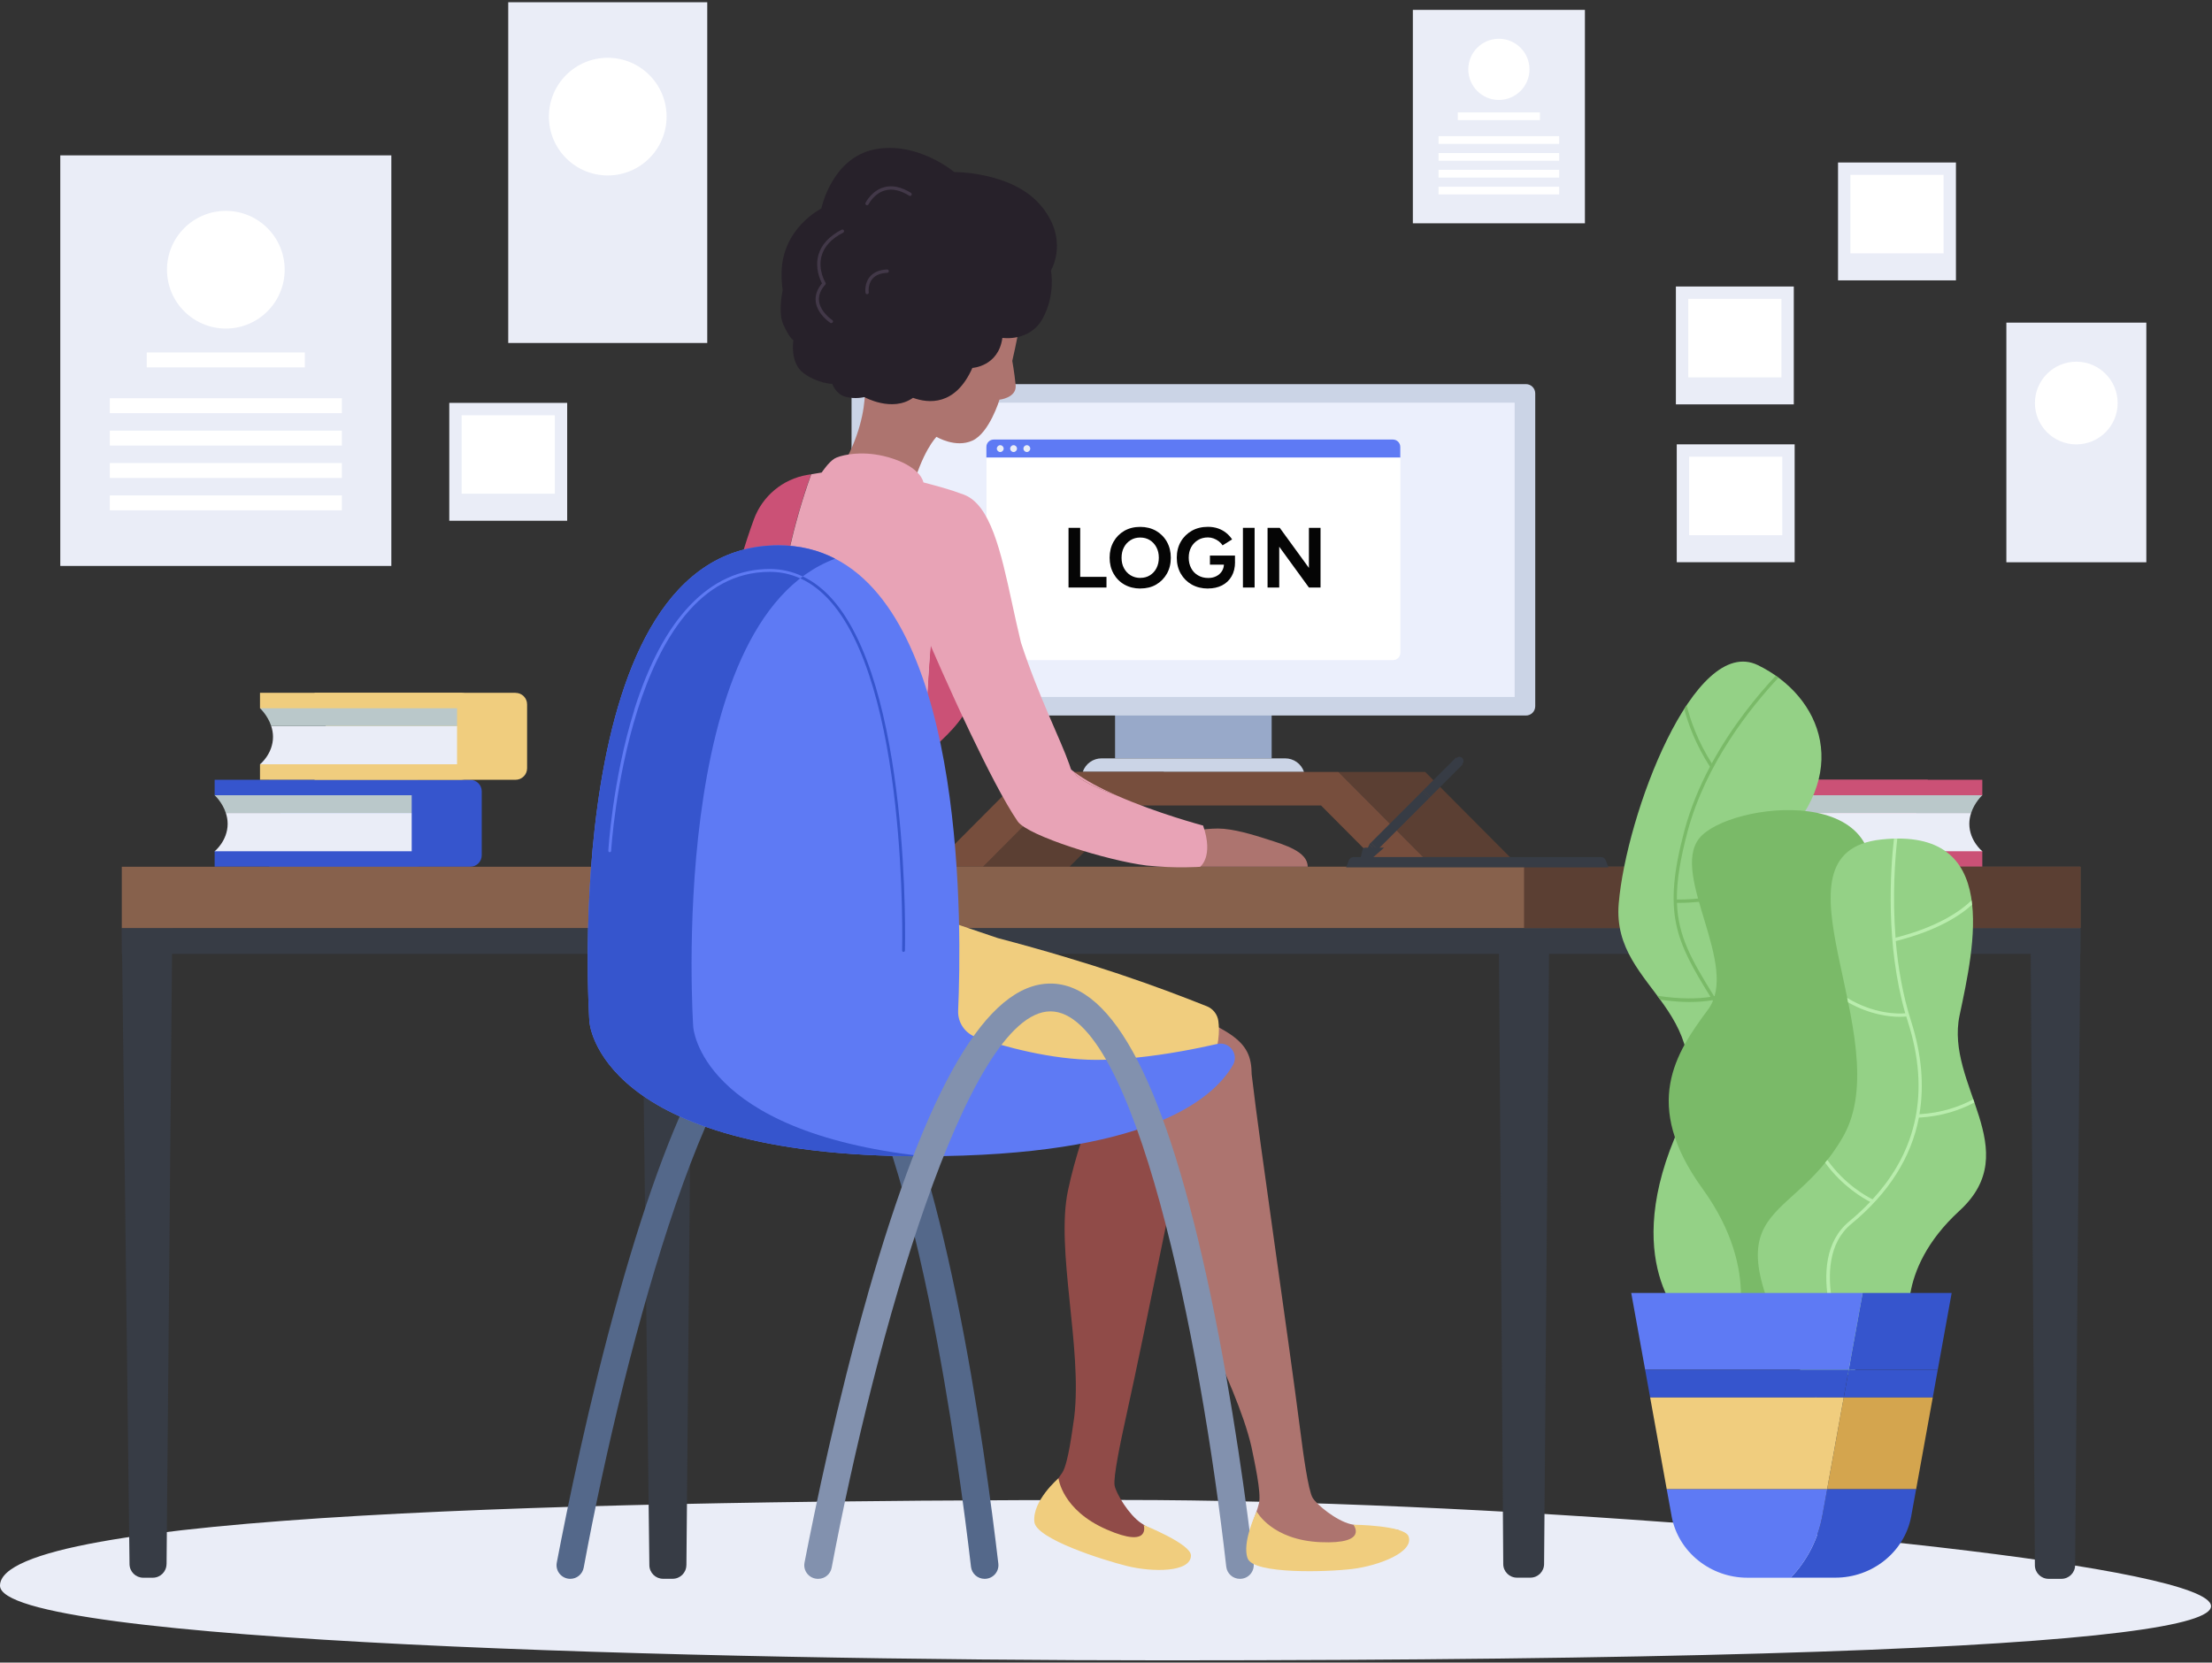 <svg width="415" height="312" viewBox="0 0 415 312" fill="none" xmlns="http://www.w3.org/2000/svg">
<rect x="0" y="0" width="415" height="312" fill="#333333" stroke="none"/>
<g clip-path="url(#clip0_352_15)">
<path d="M238.58 127.035H209.2V142.315H238.58V127.035Z" fill="#98A9C9"/>
<path d="M241.13 142.315H206.66C205.09 142.315 203.66 143.305 203.13 144.865H244.65C244.13 143.305 242.69 142.315 241.12 142.315H241.13Z" fill="#CBD4E6"/>
<path d="M286.29 72.085H161.5C160.539 72.085 159.76 72.864 159.76 73.825V132.535C159.76 133.496 160.539 134.275 161.5 134.275H286.29C287.251 134.275 288.03 133.496 288.03 132.535V73.825C288.03 72.864 287.251 72.085 286.29 72.085Z" fill="#CBD4E6"/>
<path d="M163.62 75.565V103.315V127.035V130.795H284.17V127.035V103.315V75.565H163.62Z" fill="#EBEFFC"/>
<path d="M261.34 82.485H186.44C185.68 82.485 185.06 83.105 185.06 83.865V85.885H262.71V83.865C262.71 83.105 262.09 82.485 261.33 82.485H261.34Z" fill="#5E7AF4"/>
<path d="M185.07 122.495C185.07 123.255 185.69 123.875 186.45 123.875H261.35C262.11 123.875 262.73 123.255 262.73 122.495V85.885H185.08V122.495H185.07Z" fill="white"/>
<path d="M187.66 84.825C188.013 84.825 188.3 84.538 188.3 84.185C188.3 83.832 188.013 83.545 187.66 83.545C187.307 83.545 187.02 83.832 187.02 84.185C187.02 84.538 187.307 84.825 187.66 84.825Z" fill="#EAEDF7"/>
<path d="M190.16 84.825C190.513 84.825 190.8 84.538 190.8 84.185C190.8 83.832 190.513 83.545 190.16 83.545C189.807 83.545 189.52 83.832 189.52 84.185C189.52 84.538 189.807 84.825 190.16 84.825Z" fill="#EAEDF7"/>
<path d="M192.65 84.825C193.003 84.825 193.29 84.538 193.29 84.185C193.29 83.832 193.003 83.545 192.65 83.545C192.297 83.545 192.01 83.832 192.01 84.185C192.01 84.538 192.297 84.825 192.65 84.825Z" fill="#EAEDF7"/>
<path d="M267.39 144.865H251.11L268.81 162.655H285.09L267.39 144.865Z" fill="#5B3F33"/>
<path d="M202.09 144.865H218.36L200.66 162.655H184.39L202.09 144.865Z" fill="#5B3F33"/>
<path d="M214.45 151.165H214.8H228.92H229.26H247.85L259.28 162.655H268.81L251.11 144.865H230.19H229.8H213.92H213.53H192.61L174.9 162.655H184.43L195.86 151.165H214.45Z" fill="#774E3D"/>
<path d="M230.19 162.655H229.8H213.92H213.53H184.43L180.13 166.975H214.45H214.8H228.92H229.26H263.58L259.28 162.655H230.19Z" fill="#774E3D"/>
<path d="M0 297.565C0 284.015 110.16 281.485 210.73 281.485C341.97 281.485 591.56 311.585 218.51 311.585C131.21 311.585 0 308.255 0 297.565Z" fill="#EAEDF7"/>
<path d="M88.22 146.335H50.51V149.235C50.51 149.235 51.95 150.515 52.61 152.565C52.81 153.175 52.95 153.855 52.95 154.595C52.95 157.795 50.51 159.755 50.51 159.755V162.655H88.22C89.41 162.655 90.38 161.685 90.38 160.495V148.505C90.38 147.305 89.41 146.345 88.22 146.345V146.335Z" fill="#3655CD"/>
<path d="M42.71 154.595C42.71 153.855 42.57 153.185 42.37 152.565H78.69V160.905H41.42L40.27 159.755C40.27 159.755 42.71 157.795 42.71 154.595Z" fill="#EAEDF7"/>
<path d="M40.27 149.235L41.73 147.785H78.69V152.565H42.37C41.7 150.525 40.27 149.235 40.27 149.235Z" fill="#BAC8CA"/>
<path d="M40.27 149.235V146.335H77.98C79.17 146.335 80.14 147.305 80.14 148.495V160.485C80.14 161.685 79.17 162.645 77.98 162.645H40.27V159.745H77.24V149.235H40.27Z" fill="#3655CD"/>
<path d="M323.96 146.335H361.67V149.235C361.67 149.235 360.23 150.515 359.57 152.565C359.37 153.175 359.23 153.855 359.23 154.595C359.23 157.795 361.67 159.755 361.67 159.755V162.655H323.96C322.77 162.655 321.8 161.685 321.8 160.495V148.505C321.8 147.305 322.77 146.345 323.96 146.345V146.335Z" fill="#CB5176"/>
<path d="M369.47 154.595C369.47 153.855 369.61 153.185 369.81 152.565H333.49V160.905H370.76L371.91 159.755C371.91 159.755 369.47 157.795 369.47 154.595Z" fill="#EAEDF7"/>
<path d="M371.91 149.235L370.45 147.785H333.49V152.565H369.81C370.48 150.525 371.91 149.235 371.91 149.235Z" fill="#BAC8CA"/>
<path d="M371.91 149.235V146.335H334.2C333.01 146.335 332.04 147.305 332.04 148.495V160.485C332.04 161.685 333.01 162.645 334.2 162.645H371.91V159.745H334.94V149.235H371.91Z" fill="#CB5176"/>
<path d="M96.73 130.015H59.02V132.915C59.02 132.915 60.46 134.195 61.12 136.245C61.32 136.855 61.46 137.535 61.46 138.275C61.46 141.475 59.02 143.435 59.02 143.435V146.335H96.73C97.92 146.335 98.89 145.365 98.89 144.175V132.185C98.89 130.985 97.92 130.025 96.73 130.025V130.015Z" fill="#F0CD7E"/>
<path d="M51.22 138.275C51.22 137.535 51.08 136.865 50.88 136.245H87.2V144.585H49.93L48.78 143.435C48.78 143.435 51.22 141.475 51.22 138.275Z" fill="#EAEDF7"/>
<path d="M48.78 132.915L50.24 131.465H87.2V136.245H50.88C50.21 134.205 48.78 132.915 48.78 132.915Z" fill="#BAC8CA"/>
<path d="M48.78 132.915V130.015H86.49C87.68 130.015 88.65 130.985 88.65 132.175V144.165C88.65 145.365 87.68 146.325 86.49 146.325H48.78V143.425H85.75V132.915H48.78Z" fill="#F0CD7E"/>
<path d="M389.32 293.735L390.32 174.165H380.95L381.77 293.735C381.77 295.145 382.93 296.285 384.34 296.285H386.75C388.16 296.285 389.31 295.145 389.32 293.735Z" fill="#373C45"/>
<path d="M285.93 179.015H390.32V174.165H285.93V179.015Z" fill="#373C45"/>
<path d="M289.69 293.525L290.66 174.155H281.19L282.03 293.515C282.03 294.925 283.19 296.065 284.6 296.065H287.12C288.53 296.065 289.68 294.925 289.69 293.515V293.525Z" fill="#373C45"/>
<path d="M31.25 293.525L32.32 174.155H22.85L24.3 293.535C24.32 294.945 25.46 296.075 26.87 296.075H28.67C30.08 296.075 31.23 294.935 31.24 293.525H31.25Z" fill="#373C45"/>
<path d="M128.78 293.735L129.85 174.155H120.38L121.83 293.735C121.85 295.145 122.99 296.275 124.4 296.275H126.2C127.61 296.275 128.76 295.135 128.77 293.725L128.78 293.735Z" fill="#373C45"/>
<path d="M22.86 179.015L285.92 179.015V174.165L22.86 174.165V179.015Z" fill="#373C45"/>
<path d="M22.85 174.155L390.31 174.155V162.655L22.85 162.655V174.155Z" fill="#87614C"/>
<path d="M285.93 174.155H390.32V162.655H285.93V174.155Z" fill="#5B3F33"/>
<path d="M11.31 106.205L73.42 106.205L73.42 29.155L11.31 29.155L11.31 106.205Z" fill="#EAEDF7"/>
<path d="M27.53 68.945H57.19V66.145H27.53V68.945Z" fill="white"/>
<path d="M20.6 77.535H64.14V74.735H20.6V77.535Z" fill="white"/>
<path d="M20.6 83.615H64.14V80.815H20.6V83.615Z" fill="white"/>
<path d="M20.6 89.695H64.14V86.895H20.6V89.695Z" fill="white"/>
<path d="M20.6 95.765H64.14V92.965H20.6V95.765Z" fill="white"/>
<path d="M42.37 61.655C48.467 61.655 53.41 56.712 53.41 50.615C53.41 44.518 48.467 39.575 42.37 39.575C36.273 39.575 31.33 44.518 31.33 50.615C31.33 56.712 36.273 61.655 42.37 61.655Z" fill="white"/>
<path d="M95.35 64.365H132.69V0.415L95.35 0.415V64.365Z" fill="#EAEDF7"/>
<path d="M114.02 32.925C120.117 32.925 125.06 27.982 125.06 21.885C125.06 15.788 120.117 10.845 114.02 10.845C107.923 10.845 102.98 15.788 102.98 21.885C102.98 27.982 107.923 32.925 114.02 32.925Z" fill="white"/>
<path d="M84.29 97.725H106.41V75.605H84.29V97.725Z" fill="#EAEDF7"/>
<path d="M86.61 92.655H104.09V77.925H86.61V92.655Z" fill="white"/>
<path d="M376.42 105.515H402.68V60.545H376.42V105.515Z" fill="#EAEDF7"/>
<path d="M389.54 83.395C393.826 83.395 397.3 79.921 397.3 75.635C397.3 71.349 393.826 67.875 389.54 67.875C385.255 67.875 381.78 71.349 381.78 75.635C381.78 79.921 385.255 83.395 389.54 83.395Z" fill="white"/>
<path d="M344.84 52.615H366.96V30.495L344.84 30.495V52.615Z" fill="#EAEDF7"/>
<path d="M347.16 47.545H364.64V32.815H347.16V47.545Z" fill="white"/>
<path d="M314.58 105.505H336.7V83.385H314.58V105.505Z" fill="#EAEDF7"/>
<path d="M316.9 100.435H334.38V85.705H316.9V100.435Z" fill="white"/>
<path d="M314.42 75.885H336.54V53.765H314.42V75.885Z" fill="#EAEDF7"/>
<path d="M316.74 70.815H334.22V56.085H316.74V70.815Z" fill="white"/>
<path d="M265.07 41.905L297.35 41.905V1.855L265.07 1.855V41.905Z" fill="#EAEDF7"/>
<path d="M273.5 22.545L288.91 22.545V21.095H273.5V22.545Z" fill="white"/>
<path d="M269.89 27.005L292.52 27.005V25.555L269.89 25.555V27.005Z" fill="white"/>
<path d="M269.89 30.165L292.52 30.165V28.715L269.89 28.715V30.165Z" fill="white"/>
<path d="M269.89 33.325H292.52V31.875L269.89 31.875V33.325Z" fill="white"/>
<path d="M269.89 36.485H292.52V35.035H269.89V36.485Z" fill="white"/>
<path d="M281.21 18.755C284.38 18.755 286.95 16.185 286.95 13.015C286.95 9.845 284.38 7.275 281.21 7.275C278.04 7.275 275.47 9.845 275.47 13.015C275.47 16.185 278.04 18.755 281.21 18.755Z" fill="white"/>
<path d="M339.54 248.795H316.68C316.68 248.795 304 238.145 314.18 213.575C324.36 188.995 302.28 186.335 303.69 169.585C305.1 152.835 317.84 119.015 329.79 124.815C341.73 130.605 348 145.325 332.65 159.415C317.31 173.505 345.96 184.775 340.48 202.775C335 220.775 364.73 216.585 339.54 248.805V248.795Z" fill="#94D186"/>
<path d="M338.99 157.205L339.54 157.495C339.5 157.575 336.32 163.365 328.19 166.845C328.23 166.605 328.27 166.365 328.33 166.115C335.98 162.715 338.95 157.275 338.99 157.195V157.205Z" fill="#B9EDAD"/>
<path d="M314.62 169.425C314.83 175.675 317.33 180.095 321.58 186.955C324.21 186.455 325.38 185.675 325.41 185.655L325.77 186.165C325.65 186.255 324.48 187.045 321.95 187.565C322.11 187.825 322.26 188.065 322.42 188.325C323.88 190.665 325.53 193.315 327.32 196.395L326.78 196.715C324.99 193.645 323.34 190.995 321.89 188.665C321.68 188.325 321.49 188.015 321.29 187.695C320.12 187.895 318.7 188.035 317 188.035C315.41 188.035 313.56 187.905 311.47 187.605C311.29 187.355 311.11 187.115 310.93 186.865C315.33 187.535 318.61 187.435 320.91 187.075C314.41 176.565 311.87 171.455 316 155.935C317.15 151.625 318.85 147.575 320.81 143.885C318.16 139.765 316.74 135.945 315.98 133.035C316.13 132.795 316.29 132.555 316.44 132.325C317.13 135.165 318.49 139.045 321.15 143.255C325.01 136.165 329.76 130.445 333.16 126.805C333.33 126.925 333.5 127.045 333.67 127.175C328.47 132.725 320.02 143.245 316.6 156.095C315.2 161.365 314.57 165.365 314.6 168.805C314.66 168.805 314.72 168.805 314.78 168.805C320.38 168.805 324.84 167.675 328.32 166.125C328.26 166.365 328.22 166.615 328.18 166.855C324.68 168.355 320.27 169.435 314.77 169.435C314.72 169.435 314.66 169.435 314.61 169.435L314.62 169.425Z" fill="#7ABA68"/>
<path d="M344.66 251.245H325.25C325.25 251.245 330.89 238.925 319.41 223.065C307.93 207.205 314.4 197.595 320.45 189.455C326.5 181.315 313.35 164.275 318.78 157.345C324.21 150.415 357.91 146.455 349.83 170.245C341.74 194.045 362.51 194.455 349.83 217.835C337.15 241.215 350.51 238.495 344.67 251.235L344.66 251.245Z" fill="#7ABA68"/>
<path d="M358.49 249.735C358.49 249.735 355.19 238.615 367.64 227.195C380.09 215.765 364.9 203.555 367.64 190.565C370.38 177.575 375.55 155.185 353.01 157.535C330.47 159.885 356.3 194.795 345.81 213.265C335.32 231.735 318.57 224.065 340.64 262.265L358.49 249.745V249.735Z" fill="#94D186"/>
<path d="M348.37 257.775L347.82 258.065C347.78 257.995 347.67 257.775 347.5 257.435L348.02 257.065C348.23 257.495 348.36 257.745 348.37 257.765V257.775Z" fill="#B9EDAD"/>
<path d="M346.95 229.195C348.38 228.015 349.68 226.795 350.87 225.545C349.61 224.905 345.63 222.625 342.42 218.185C342.56 218.015 342.7 217.845 342.83 217.675C346.15 222.355 350.36 224.605 351.31 225.065C359.81 215.845 362.06 204.685 357.96 191.805C357.85 191.455 357.75 191.105 357.64 190.755C357.39 190.785 356.99 190.815 356.42 190.815C354.47 190.815 350.81 190.425 346.72 188.095C346.66 187.815 346.6 187.545 346.55 187.265C351.69 190.375 356.19 190.265 357.45 190.155C353.75 177.205 354.65 163.425 355.33 157.385C355.55 157.385 355.75 157.385 355.96 157.385C355.53 161.165 355.01 168.095 355.63 175.975C363.55 173.955 367.77 171.005 369.88 168.975C369.92 169.235 369.95 169.505 369.98 169.775C367.7 171.855 363.41 174.655 355.67 176.605C356.09 181.455 356.95 186.625 358.54 191.615C360.53 197.845 361.03 203.675 360.11 209.095C364.27 208.845 367.6 207.695 370.2 206.305C370.27 206.505 370.34 206.705 370.41 206.905C367.72 208.325 364.29 209.495 360.01 209.735C358.57 217.215 354.35 223.895 347.33 229.685C338.79 236.735 346.25 253.485 348 257.085L347.48 257.455C345.72 253.915 337.85 236.705 346.94 229.205L346.95 229.195Z" fill="#B9EDAD"/>
<path d="M349.46 242.635L346.85 257.045H363.55L366.16 242.635H349.46Z" fill="#3655CD"/>
<path d="M345.91 262.255H362.61L363.55 257.045H346.85L345.91 262.255Z" fill="#3655CD"/>
<path d="M342.79 279.475H359.49L362.61 262.255H345.91L342.79 279.475Z" fill="#D4A54E"/>
<path d="M341.9 284.425C341.08 288.935 338.96 292.935 335.98 296.065H344.36C351.22 296.065 357.31 291.295 358.57 284.555C358.57 284.505 358.59 284.465 358.59 284.415L359.49 279.465H342.79L341.89 284.415L341.9 284.425Z" fill="#3655CD"/>
<path d="M319.4 257.045H336.1H346.85L349.46 242.635H336.1H319.4H306.04L308.65 257.045H319.4Z" fill="#5E7AF4"/>
<path d="M319.4 257.045H308.65L309.59 262.255H319.4H336.1H345.91L346.85 257.045H336.1H319.4Z" fill="#3655CD"/>
<path d="M319.4 262.255H309.59L312.7 279.475H319.4H336.1H342.79L345.91 262.255H336.1H319.4Z" fill="#F0CD7E"/>
<path d="M342.79 279.475H312.7L313.6 284.425C313.6 284.425 313.62 284.515 313.62 284.565C314.88 291.305 320.97 296.075 327.83 296.075H335.98C338.96 292.935 341.08 288.945 341.9 284.435L342.8 279.485L342.79 279.475Z" fill="#5E7AF4"/>
<path d="M252.56 162.755L253.06 161.445C253.2 161.075 253.56 160.835 253.95 160.835H300.37C300.77 160.835 301.12 161.085 301.26 161.455L301.76 162.765H252.56V162.755Z" fill="#373C45"/>
<path d="M273.26 142.255C272.96 142.555 272.96 143.045 273.26 143.345C273.56 143.645 274.05 143.645 274.35 143.345C274.65 143.045 274.65 142.555 274.35 142.255C274.05 141.955 273.56 141.955 273.26 142.255Z" fill="#373C45"/>
<path d="M273.165 142.162L267.091 148.236L268.371 149.516L274.445 143.442L273.165 142.162Z" fill="#373C45"/>
<path d="M256.01 160.605L256.89 160.235L256.38 159.715L256.01 160.605Z" fill="#373C45"/>
<path d="M256.38 159.715L256.9 160.235L258.06 159.745C258.06 159.745 258.1 159.715 258.13 159.695L256.92 158.485C256.92 158.485 256.88 158.525 256.87 158.555L256.38 159.715Z" fill="#373C45"/>
<path d="M257.08 158.245C257.01 158.315 256.96 158.395 256.91 158.485L258.12 159.695C258.21 159.645 258.29 159.595 258.36 159.525L258.45 159.435L257.17 158.155L257.08 158.245Z" fill="#373C45"/>
<path d="M266.865 148.475L257.178 158.163L258.458 159.443L268.145 149.755L266.865 148.475Z" fill="#373C45"/>
<path d="M267.102 148.234L266.861 148.475L268.141 149.755L268.382 149.514L267.102 148.234Z" fill="#373C45"/>
<path d="M255.25 161.015L255.64 159.445C255.69 159.225 255.89 159.075 256.11 159.075H259.67L257.62 160.885C257.53 160.965 257.41 161.015 257.29 161.015H255.24H255.25Z" fill="#373C45"/>
<path d="M222.92 156.115C222.92 156.115 225.7 155.485 228.51 155.485C231.32 155.485 235.15 156.655 237.93 157.555C240.97 158.535 245.34 159.795 245.34 162.645H221.05L222.92 156.105V156.115Z" fill="#AD746F"/>
<path d="M189.91 67.755C191.34 61.125 192.86 57.115 187.7 49.125C187.7 49.125 172.28 51.735 166.41 66.295C166.11 67.035 165.86 67.775 165.64 68.505L161.87 68.905C161.87 68.905 164.58 78.065 156.44 90.065L170.9 92.595C172.99 84.615 175.7 81.975 175.7 81.975C175.7 81.975 179.27 84.145 182.46 82.675C185.64 81.215 187.52 75.005 187.52 75.005C187.52 75.005 190.78 74.665 190.55 72.265C190.31 69.865 189.92 67.745 189.92 67.745L189.91 67.755Z" fill="#AD746F"/>
<path d="M194.97 38.235C189.58 32.205 179.03 32.285 179.03 32.285C179.03 32.285 172.07 26.415 164.04 28.045C156.02 29.675 154.09 39.135 154.09 39.135C154.09 39.135 146.82 42.725 146.63 51.095C146.6 52.325 146.69 53.415 146.84 54.405C146.5 56.225 146.15 59.075 146.94 60.845C148.17 63.595 148.85 63.825 148.85 63.825C148.85 63.825 148.12 68.075 150.76 70.025C153.4 71.975 156.15 72.045 156.15 72.045C156.15 72.045 156.75 73.915 158.59 74.445C160.43 74.975 162.16 74.515 162.16 74.515C162.16 74.515 167.39 77.435 171.29 74.655C174.13 75.695 179.23 76.265 182.43 69.045C182.43 69.045 187.33 68.785 188.06 63.405C188.06 63.405 193.24 64.225 195.67 59.685C198.09 55.145 197.16 50.755 197.16 50.755C197.16 50.755 200.84 44.795 194.96 38.215L194.97 38.235Z" fill="#27212A"/>
<path d="M155.97 60.645C155.91 60.645 155.85 60.625 155.8 60.595C155.7 60.535 153.36 58.995 153.05 56.655C152.89 55.465 153.28 54.295 154.22 53.175C153.86 52.505 152.86 50.305 153.54 47.865C154.08 45.925 155.55 44.325 157.9 43.105C158.05 43.025 158.24 43.085 158.32 43.235C158.4 43.385 158.34 43.575 158.19 43.655C155.99 44.785 154.63 46.255 154.14 48.025C153.41 50.635 154.85 53.015 154.87 53.035C154.94 53.155 154.93 53.305 154.84 53.405C153.92 54.435 153.53 55.495 153.67 56.555C153.95 58.615 156.12 60.045 156.14 60.055C156.29 60.145 156.33 60.345 156.23 60.485C156.17 60.575 156.07 60.625 155.97 60.625V60.645Z" fill="#423848"/>
<path d="M162.67 38.515C162.67 38.515 162.58 38.505 162.53 38.485C162.37 38.405 162.31 38.225 162.39 38.065C162.43 37.975 163.52 35.805 165.82 35.145C167.37 34.705 169.08 35.055 170.91 36.195C171.06 36.285 171.1 36.475 171.01 36.625C170.92 36.775 170.73 36.815 170.58 36.725C168.91 35.685 167.37 35.355 166 35.745C163.96 36.325 162.97 38.315 162.96 38.335C162.91 38.445 162.79 38.515 162.68 38.515H162.67Z" fill="#423848"/>
<path d="M162.69 55.215C162.54 55.215 162.41 55.105 162.38 54.945C162.37 54.875 162.13 53.235 163.17 51.965C163.87 51.105 164.97 50.635 166.43 50.565C166.59 50.545 166.75 50.695 166.76 50.865C166.76 51.035 166.64 51.185 166.46 51.195C165.18 51.255 164.24 51.645 163.65 52.355C162.79 53.405 162.99 54.835 162.99 54.845C163.02 55.015 162.9 55.175 162.73 55.205C162.71 55.205 162.7 55.205 162.68 55.205L162.69 55.215Z" fill="#423848"/>
<path d="M209.06 199.075C209.06 199.075 203.13 210.335 200.37 223.395C198.01 234.545 203.1 252.905 201.54 265.945C201.16 268.475 200.42 274.575 199.31 276.345C197.95 278.515 195.1 280.815 194.64 283.795C194.37 285.525 195.29 287.405 197.33 288.495C199.36 289.585 200.82 288.575 201.57 288.685C205.91 289.345 206.53 292.545 213.97 293.985C216.26 294.435 219.84 293.815 221.95 292.355C222.77 291.795 222.35 291.615 221.95 290.935C221.54 290.255 216.54 287.465 214.12 285.845C211.81 284.305 209.43 280.345 209.12 278.795C208.81 277.245 210.36 270.025 211.02 266.995C215.63 246.125 221.37 216.155 224.33 203.985" fill="#904B48"/>
<path d="M262.59 287.255C261.98 286.755 256.18 286.705 253.35 286.005C250.66 285.335 247.07 282.415 246.26 281.065C245.44 279.715 244.45 272.395 244.06 269.315C241.45 248.985 236.42 215.325 234.83 201.615C234.8 198.375 234.01 196.205 230.63 193.965C222.46 188.555 191.26 178.295 155.85 172.525L121.77 192.015C121.77 192.015 123.13 204.415 138.56 207.715C147.51 209.625 162.36 207.475 166.07 207.655C168.78 207.795 200.93 208.965 218.03 209.575C217.76 214.465 217.7 221.425 218.68 228.575C220.23 239.865 231.85 258.725 234.79 271.525C235.29 274.035 236.66 280.025 236.21 282.065C235.66 284.565 233.76 287.695 234.34 290.665C234.67 292.385 236.18 293.835 238.46 294.175C240.75 294.515 241.77 293.065 242.51 292.925C246.82 292.075 248.48 294.875 255.97 293.725C258.28 293.365 261.43 291.575 262.93 289.485C263.51 288.675 263.2 287.765 262.59 287.265V287.255Z" fill="#AD746F"/>
<path d="M226.39 188.825C216.87 185.035 205.2 180.785 187.18 176.035C178.06 173.005 169.09 169.825 167.87 168.655C165.29 166.185 162.76 160.715 162.76 160.715L128.77 161.705C128.77 161.705 118.1 182.475 120.83 191.315C123.56 200.155 128.76 208.525 143.4 208.635C157.34 208.735 191.22 208.745 194.46 208.745C201.34 209.455 208.05 209.635 212.62 209.645C217.35 209.665 221.88 207.545 224.77 203.805C225.65 202.665 226.48 201.375 227.13 199.945C228.76 196.405 228.82 193.465 228.58 191.615C228.42 190.355 227.57 189.285 226.38 188.815L226.39 188.825Z" fill="#F0CD7E"/>
<path d="M181.73 132.635C183.02 130.345 183.35 127.265 182.89 123.725C181.05 120.045 178.52 117.035 175.07 115.135C175.07 115.135 173.73 128.785 173.5 142.005C176.52 138.785 179.18 137.125 181.72 132.635H181.73Z" fill="#CB5176"/>
<path d="M200.96 144.425C200.84 144.115 200.72 143.775 200.6 143.415C200.8 144.035 200.91 144.385 200.91 144.385C200.93 144.395 200.94 144.405 200.96 144.425Z" fill="#E8A3B6"/>
<path d="M139.07 149.745C141.42 143.665 142.85 137.265 143.49 130.775C143.97 125.875 144.43 121.295 144.89 118.845C147 107.635 148.66 98.725 152.17 89.005L151.44 89.125C146.85 89.905 143.04 93.095 141.44 97.455C137.82 107.345 136.15 116.345 134.01 127.715C133.55 130.165 133.09 134.745 132.61 139.645C131.97 146.135 130.53 152.525 128.19 158.615C127.58 160.185 126.99 161.545 126.43 162.645C126.43 162.645 136.31 168.225 169.72 169.695C169.94 169.695 169 165.615 168.96 160.075C144.83 158.015 137.3 153.765 137.3 153.765C137.86 152.665 138.45 151.305 139.06 149.735L139.07 149.745Z" fill="#CB5176"/>
<path d="M201.76 145.245C202.55 146.395 205.66 147.885 209.53 149.295C206.49 147.955 203.61 146.445 201.48 144.835C201.57 144.975 201.67 145.115 201.75 145.245H201.76Z" fill="#E8A3B6"/>
<path d="M225.68 154.915C225.68 154.915 217.13 152.645 209.53 149.295C205.65 147.885 202.55 146.395 201.76 145.245C201.67 145.115 201.58 144.965 201.49 144.835C201.31 144.695 201.13 144.565 200.97 144.425C200.95 144.415 200.94 144.405 200.92 144.385C200.92 144.385 200.81 144.055 200.63 143.475C200.63 143.455 200.62 143.435 200.61 143.415C198.98 138.755 194.89 130.815 191.55 120.595C190.94 118.105 190.39 115.565 189.85 113.075C187.78 103.515 185.82 94.725 180.86 92.835C178.26 91.845 175.71 91.185 173.24 90.525C173.24 90.505 172.88 87.855 167.5 86.065C165.21 85.305 163.08 85.065 161.32 85.105C160.62 85.115 159.98 85.175 159.41 85.255C158.01 85.455 156.99 85.795 156.55 86.065C155.45 86.735 154.16 88.675 154.16 88.675L152.2 89.005C148.69 98.725 147.03 107.635 144.92 118.845C144.46 121.295 144 125.875 143.52 130.775C142.88 137.265 141.44 143.665 139.1 149.745C138.49 151.315 137.9 152.675 137.34 153.775C137.34 153.775 144.87 158.025 169 160.085C168.96 154.615 169.81 147.735 173.54 142.005C173.68 134.245 174.19 126.335 174.6 121.135C174.6 121.135 178.05 129.195 182.1 137.665C185.11 143.965 188.44 150.505 190.92 154.125C192.8 156.865 207.75 161.505 215.11 162.425C220.72 163.005 225.15 162.665 225.15 162.665C225.15 162.665 227.75 160.815 225.72 154.925L225.68 154.915Z" fill="#E8A3B6"/>
<path d="M116.1 242.955C127.12 203.685 138.15 184.605 149.81 184.605C161.47 184.605 171.25 203.755 179.38 243.135C183.52 263.185 186.13 283.415 187.3 293.425C187.48 294.955 186.28 296.285 184.75 296.285H184.72C183.42 296.285 182.32 295.315 182.17 294.025C181.02 284.115 178.42 264.035 174.32 244.145C164.18 195.075 153.81 189.775 149.82 189.775C134.28 189.775 117.44 251.325 109.51 294.185C109.28 295.405 108.23 296.285 106.99 296.285C105.38 296.285 104.16 294.825 104.46 293.245C106.37 283.245 110.48 263.015 116.11 242.965L116.1 242.955Z" fill="#54688A"/>
<path d="M228.38 195.905C224.63 196.765 219 197.885 213.13 198.485C210.66 198.735 208.14 198.895 205.71 198.895C197.15 198.895 188.08 196.305 183.2 194.665C181.06 193.945 179.66 191.895 179.76 189.635C180.43 174.495 181.25 117.505 156.69 104.845C153.57 103.235 150.04 102.335 146.05 102.335C104.49 102.335 110.58 191.725 110.58 191.725C110.58 191.725 112.01 216.985 172.92 216.985C173.03 216.985 173.12 216.985 173.23 216.985C214.92 216.935 227.51 206.435 231.3 199.895C231.36 199.785 231.41 199.675 231.46 199.575C232.29 197.605 230.56 195.415 228.38 195.915V195.905Z" fill="#5E7AF4"/>
<path d="M146.05 102.335C150.04 102.335 153.57 103.235 156.69 104.845C124.88 116.655 130.06 192.705 130.06 192.705C130.06 192.705 131.18 212.345 173.23 216.985C173.12 216.985 173.03 216.985 172.92 216.985C112.01 216.985 110.58 191.725 110.58 191.725C110.58 191.725 104.49 102.335 146.05 102.335Z" fill="#3655CD"/>
<path d="M155.1 112.095C170.48 127.915 169.27 177.865 169.25 178.365C169.25 178.515 169.36 178.635 169.51 178.635C169.65 178.635 169.77 178.525 169.78 178.375C169.79 177.875 171.01 127.695 155.48 111.725C153.97 110.175 152.34 108.995 150.61 108.175C150.45 108.295 150.29 108.405 150.14 108.535C151.91 109.335 153.57 110.525 155.1 112.105V112.095Z" fill="#3655CD"/>
<path d="M118.99 133.275C114.91 146.305 114.14 159.515 114.13 159.645C114.13 159.795 114.23 159.915 114.38 159.925C114.53 159.925 114.65 159.825 114.66 159.675C114.69 159.155 117.88 107.315 144.41 107.315C146.43 107.315 148.34 107.725 150.13 108.535C150.29 108.415 150.44 108.295 150.6 108.175C148.66 107.255 146.59 106.775 144.4 106.775C133.19 106.775 124.4 115.935 118.97 133.265L118.99 133.275Z" fill="#5E7AF4"/>
<path d="M162.79 242.935C174.01 203.665 185.22 184.575 197.07 184.575C208.92 184.575 218.86 203.725 227.14 243.115C231.35 263.165 234.01 283.405 235.2 293.415C235.38 294.945 234.19 296.285 232.65 296.285H232.61C231.3 296.285 230.21 295.305 230.06 294.005C225.23 251.215 212.8 189.795 197.08 189.795C181.36 189.795 164.11 251.335 156.03 294.195C155.8 295.415 154.75 296.285 153.51 296.285H153.46C151.84 296.285 150.63 294.815 150.94 293.235C152.88 283.235 157.07 262.995 162.8 242.945L162.79 242.935Z" fill="#8291AE"/>
<path d="M253.91 286.125C253.91 286.125 263.48 286.245 264.25 288.285C265.39 291.295 258.61 293.825 253.77 294.425C249.11 295.005 235.23 295.465 234.08 292.465C232.93 289.475 235.78 283.655 235.78 283.655C235.78 283.655 238.58 289.005 247.74 289.405C256.9 289.805 253.9 286.125 253.9 286.125H253.91Z" fill="#F0CD7E"/>
<path d="M214.56 286.185C214.56 286.185 223.45 289.725 223.44 291.905C223.42 295.115 216.19 295.055 211.46 293.885C206.9 292.755 194.38 288.785 194.06 285.605C193.65 281.615 198.59 277.415 198.59 277.415C198.59 277.415 199.23 283.375 207.64 287.035C216.04 290.695 214.57 286.185 214.57 286.185H214.56Z" fill="#F0CD7E"/>
<g opacity="0.98">
<path d="M200.47 110.255V99.055H202.66V108.255H207.59V110.255H200.47Z" fill="black"/>
<path d="M213.96 110.445C212.83 110.445 211.83 110.195 210.96 109.705C210.09 109.215 209.41 108.525 208.92 107.655C208.43 106.785 208.18 105.785 208.18 104.655C208.18 103.525 208.43 102.525 208.92 101.655C209.41 100.785 210.09 100.105 210.94 99.615C211.8 99.125 212.79 98.875 213.91 98.875C215.03 98.875 216.02 99.125 216.89 99.615C217.75 100.115 218.43 100.795 218.92 101.665C219.41 102.535 219.66 103.535 219.66 104.665C219.66 105.795 219.42 106.775 218.93 107.645C218.44 108.515 217.77 109.195 216.92 109.695C216.07 110.195 215.08 110.435 213.96 110.435V110.445ZM213.96 108.445C214.63 108.445 215.23 108.285 215.75 107.955C216.27 107.625 216.68 107.185 216.97 106.615C217.26 106.045 217.41 105.395 217.41 104.655C217.41 103.915 217.26 103.265 216.96 102.705C216.66 102.135 216.25 101.695 215.73 101.365C215.21 101.035 214.6 100.875 213.91 100.875C213.22 100.875 212.64 101.035 212.11 101.365C211.58 101.695 211.17 102.135 210.87 102.705C210.57 103.275 210.42 103.925 210.42 104.675C210.42 105.425 210.57 106.065 210.87 106.625C211.17 107.185 211.58 107.635 212.12 107.965C212.66 108.295 213.27 108.455 213.96 108.455V108.445Z" fill="black"/>
<path d="M226.63 110.445C225.49 110.445 224.48 110.195 223.6 109.705C222.72 109.205 222.03 108.525 221.53 107.655C221.03 106.785 220.78 105.785 220.78 104.655C220.78 103.525 221.03 102.525 221.53 101.655C222.03 100.785 222.72 100.105 223.6 99.605C224.48 99.105 225.49 98.865 226.63 98.865C227.31 98.865 227.94 98.965 228.52 99.165C229.1 99.365 229.6 99.645 230.05 100.005C230.5 100.365 230.86 100.775 231.16 101.225L229.37 102.345C229.19 102.055 228.95 101.805 228.66 101.575C228.37 101.355 228.04 101.175 227.69 101.045C227.34 100.915 226.99 100.855 226.63 100.855C225.93 100.855 225.3 101.015 224.76 101.345C224.22 101.675 223.79 102.115 223.48 102.685C223.17 103.255 223.02 103.905 223.02 104.655C223.02 105.405 223.17 106.045 223.48 106.625C223.78 107.205 224.21 107.655 224.77 107.975C225.32 108.305 225.96 108.465 226.69 108.465C227.26 108.465 227.76 108.355 228.2 108.125C228.64 107.905 228.99 107.585 229.25 107.185C229.51 106.775 229.63 106.315 229.63 105.775L231.71 105.455C231.71 106.515 231.49 107.415 231.06 108.155C230.63 108.905 230.03 109.465 229.27 109.855C228.51 110.245 227.63 110.435 226.64 110.435L226.63 110.445ZM227 105.965V104.255H231.7V105.615L230.52 105.965H227Z" fill="black"/>
<path d="M233.19 110.255V99.055H235.38V110.255H233.19Z" fill="black"/>
<path d="M237.81 110.255V99.055H240.1L245.57 106.575V99.055H247.75V110.255H245.57L240 102.595V110.255H237.81Z" fill="black"/>
</g>
</g>
<defs>
<clipPath id="clip0_352_15">
<rect width="414.82" height="311.17" fill="white" transform="translate(0 0.415)"/>
</clipPath>
</defs>
</svg>
